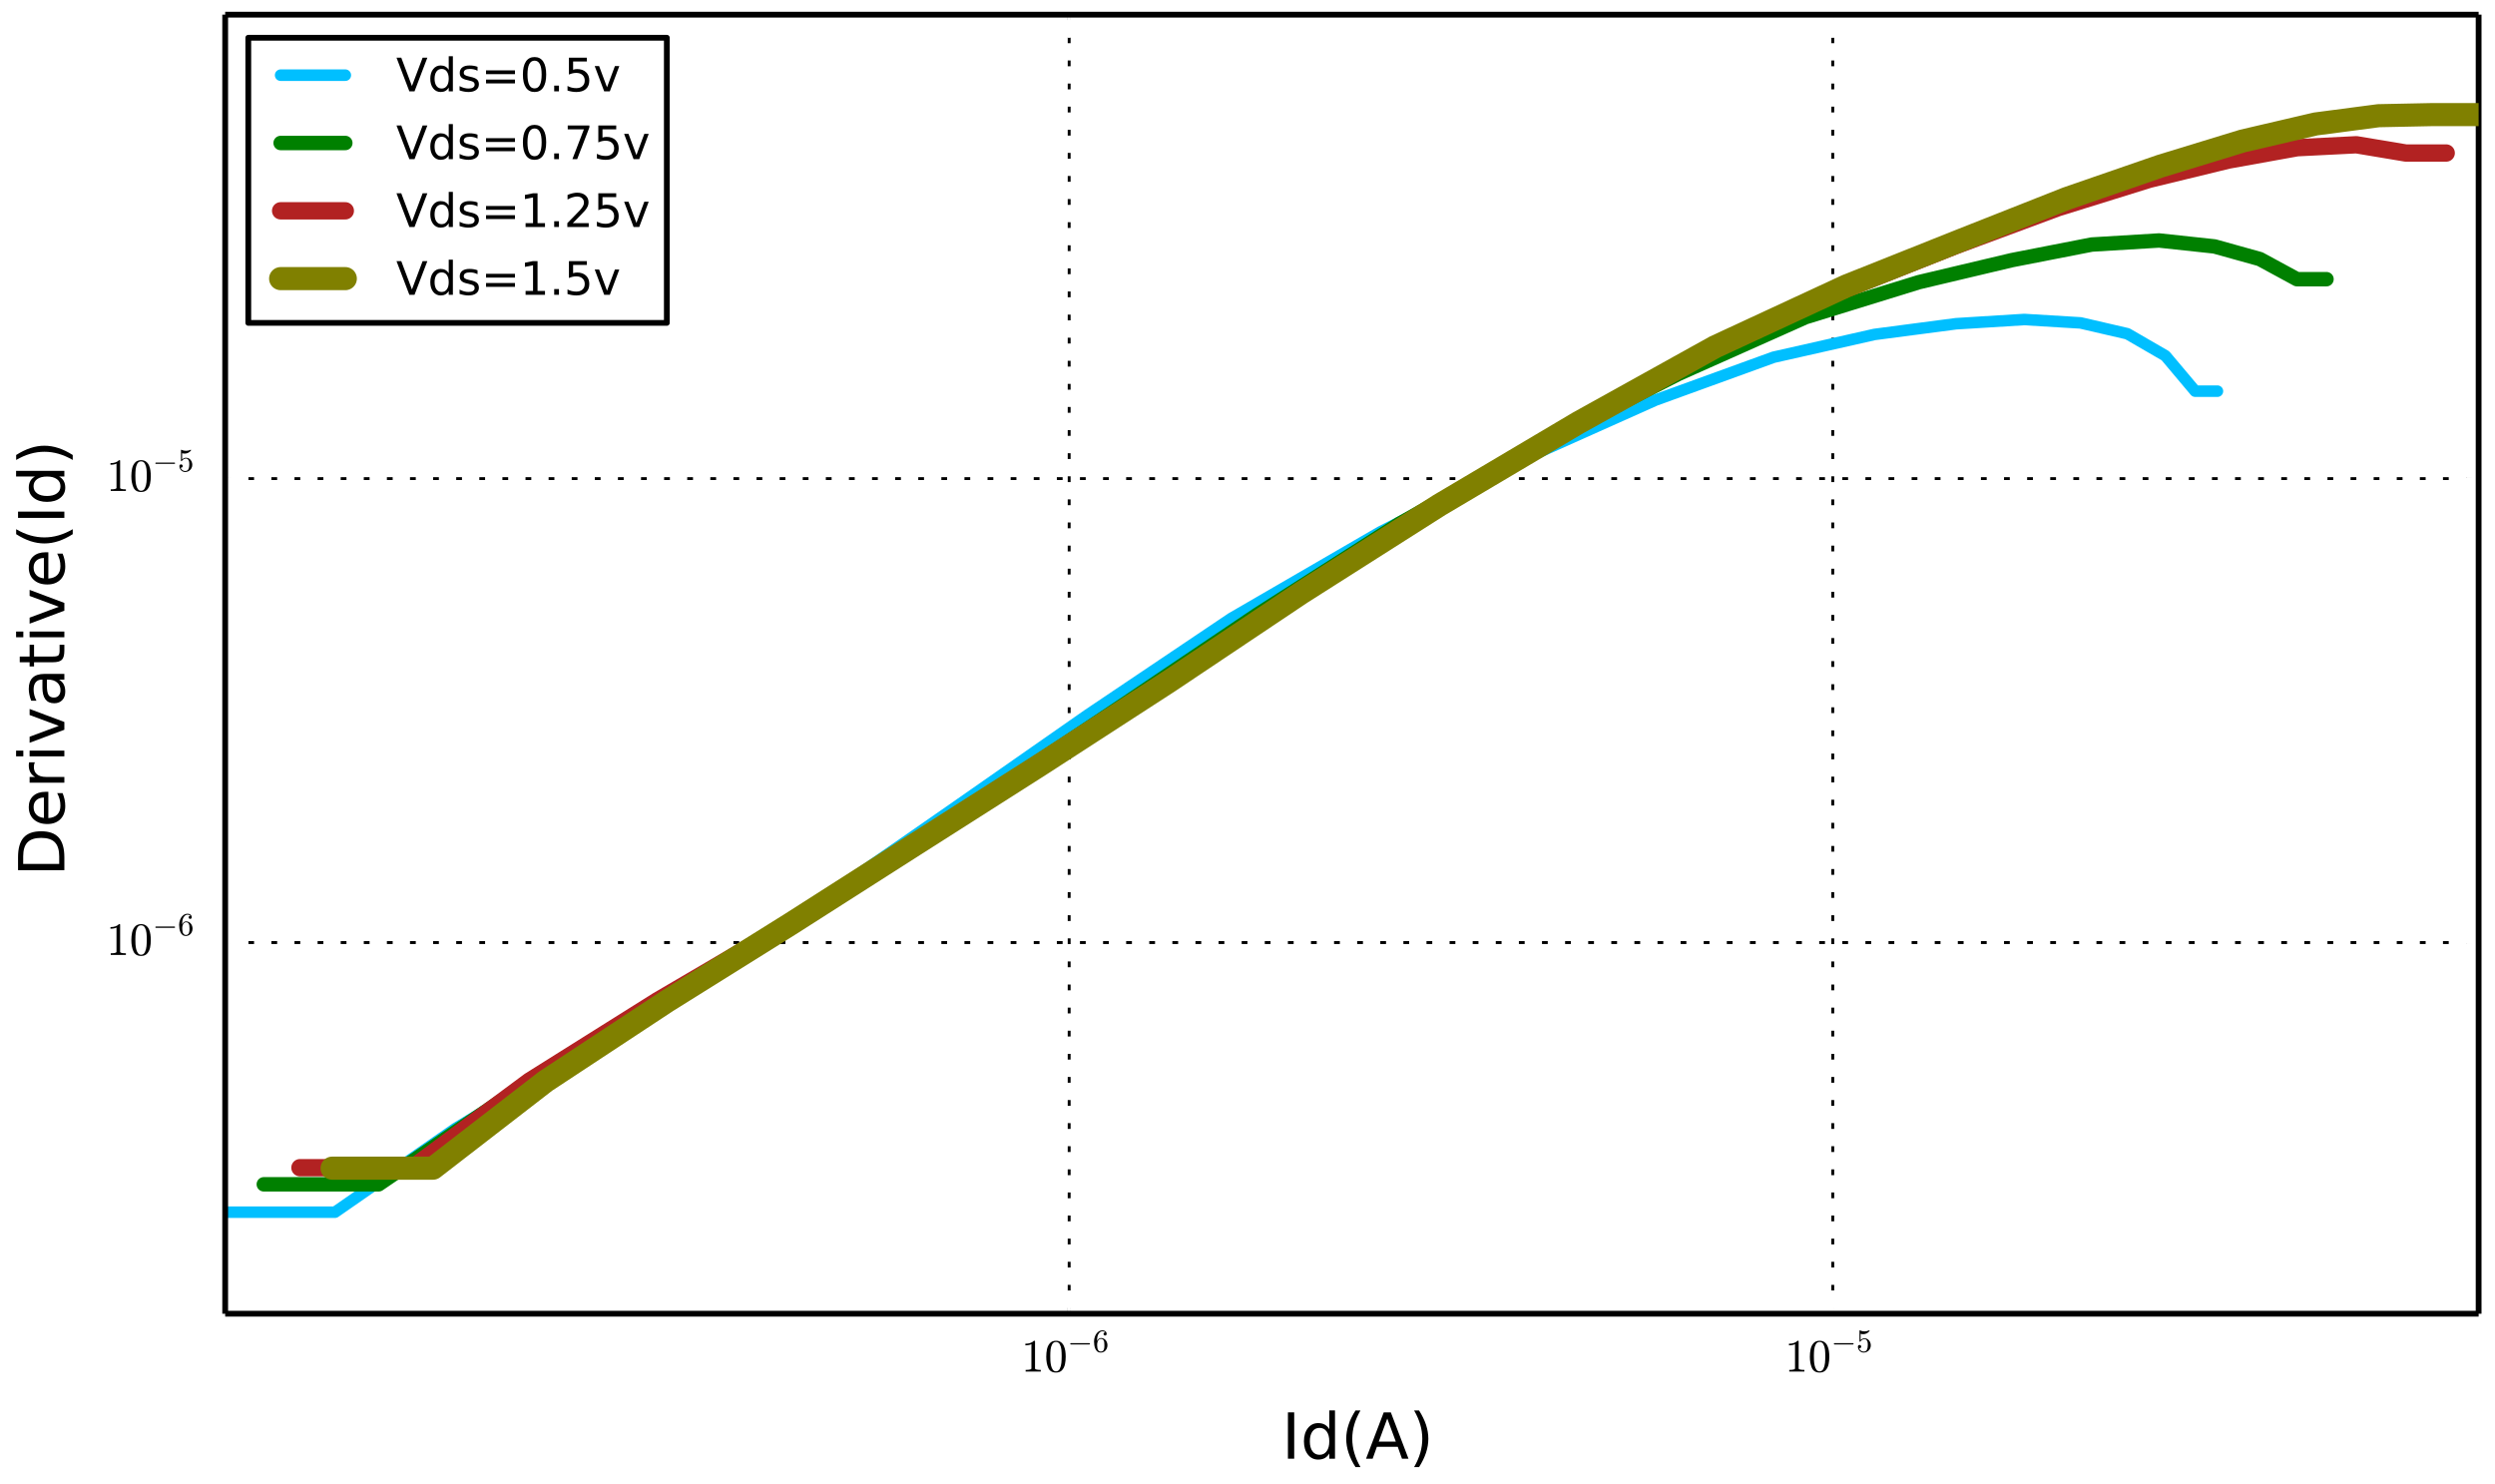 <?xml version="1.0" encoding="utf-8" standalone="no"?>
<!DOCTYPE svg PUBLIC "-//W3C//DTD SVG 1.1//EN"
  "http://www.w3.org/Graphics/SVG/1.1/DTD/svg11.dtd">
<!-- Created with matplotlib (http://matplotlib.org/) -->
<svg height="257pt" version="1.1" viewBox="0 0 432 257" width="432pt" xmlns="http://www.w3.org/2000/svg" xmlns:xlink="http://www.w3.org/1999/xlink">
 <defs>
  <style type="text/css">
*{stroke-linecap:butt;stroke-linejoin:round;}
  </style>
 </defs>
 <g id="figure_1">
  <g id="patch_1">
   <path d="
M0 257.76
L432 257.76
L432 0
L0 0
z
" style="fill:#ffffff;"/>
  </g>
  <g id="axes_1">
   <g id="patch_2">
    <path d="
M38.99 227.472
L429.165 227.472
L429.165 2.537
L38.99 2.537
z
" style="fill:#ffffff;"/>
   </g>
   <g id="matplotlib.axis_1">
    <g id="xtick_1">
     <g id="line2d_1">
      <path clip-path="url(#pf15181884a)" d="
M185.122 227.472
L185.122 2.537" style="fill:none;stroke:#000000;stroke-dasharray:1,3;stroke-dashoffset:0.0;stroke-width:0.5;"/>
     </g>
     <g id="line2d_2">
      <defs>
       <path d="
M0 0
L0 -4" id="m65466783c8" style="stroke:#ffffff;stroke-width:0.5;"/>
      </defs>
      <g>
       <use style="fill:#ffffff;stroke:#ffffff;stroke-width:0.5;" x="185.122" xlink:href="#m65466783c8" y="227.472"/>
      </g>
     </g>
     <g id="line2d_3">
      <defs>
       <path d="
M0 0
L0 4" id="m63777a1061" style="stroke:#ffffff;stroke-width:0.5;"/>
      </defs>
      <g>
       <use style="fill:#ffffff;stroke:#ffffff;stroke-width:0.5;" x="185.122" xlink:href="#m63777a1061" y="2.537"/>
      </g>
     </g>
     <g id="text_1">
      <!-- $10^{-6}$ -->
      <defs>
       <path d="
M10.203 23
Q9.375 23 8.828 23.625
Q8.297 24.266 8.297 25
Q8.297 25.734 8.828 26.359
Q9.375 27 10.203 27
L67.578 27
Q68.359 27 68.875 26.359
Q69.391 25.734 69.391 25
Q69.391 24.266 68.875 23.625
Q68.359 23 67.578 23
z
" id="Cmsy10-a1"/>
       <path d="
M9.281 0
L9.281 3.516
Q21.781 3.516 21.781 6.688
L21.781 59.188
Q16.609 56.688 8.688 56.688
L8.688 60.203
Q20.953 60.203 27.203 66.609
L28.609 66.609
Q28.953 66.609 29.266 66.328
Q29.594 66.062 29.594 65.719
L29.594 6.688
Q29.594 3.516 42.094 3.516
L42.094 0
z
" id="Cmr10-31"/>
       <path d="
M25 -2.203
Q12.75 -2.203 8.328 7.875
Q3.906 17.969 3.906 31.891
Q3.906 40.578 5.484 48.234
Q7.078 55.906 11.781 61.25
Q16.5 66.609 25 66.609
Q31.594 66.609 35.781 63.375
Q39.984 60.156 42.188 55.047
Q44.391 49.953 45.188 44.109
Q46 38.281 46 31.891
Q46 23.297 44.406 15.797
Q42.828 8.297 38.188 3.047
Q33.547 -2.203 25 -2.203
M25 0.391
Q30.562 0.391 33.297 6.094
Q36.031 11.812 36.672 18.75
Q37.312 25.688 37.312 33.5
Q37.312 41.016 36.672 47.359
Q36.031 53.719 33.312 58.859
Q30.609 64.016 25 64.016
Q19.344 64.016 16.609 58.828
Q13.875 53.656 13.234 47.328
Q12.594 41.016 12.594 33.5
Q12.594 27.938 12.859 23
Q13.141 18.062 14.312 12.812
Q15.484 7.562 18.094 3.969
Q20.703 0.391 25 0.391" id="Cmr10-30"/>
       <path d="
M25 -2.203
Q18.797 -2.203 14.641 1.094
Q10.5 4.391 8.219 9.641
Q5.953 14.891 5.078 20.656
Q4.203 26.422 4.203 32.328
Q4.203 40.234 7.281 48.188
Q10.359 56.156 16.328 61.375
Q22.312 66.609 30.516 66.609
Q33.938 66.609 36.891 65.312
Q39.844 64.016 41.531 61.5
Q43.219 58.984 43.219 55.422
Q43.219 53.375 41.828 51.984
Q40.438 50.594 38.375 50.594
Q36.422 50.594 35 52
Q33.594 53.422 33.594 55.422
Q33.594 57.375 35 58.781
Q36.422 60.203 38.375 60.203
L38.922 60.203
Q37.641 62.016 35.328 62.859
Q33.016 63.719 30.516 63.719
Q27.484 63.719 24.922 62.391
Q22.359 61.078 20.312 58.828
Q18.266 56.594 16.891 53.875
Q15.531 51.172 14.766 47.703
Q14.016 44.234 13.812 41.203
Q13.625 38.188 13.625 33.594
Q15.375 37.703 18.594 40.312
Q21.828 42.922 25.875 42.922
Q30.328 42.922 33.984 41.109
Q37.641 39.312 40.281 36.109
Q42.922 32.906 44.312 28.797
Q45.703 24.703 45.703 20.516
Q45.703 14.656 43.094 9.344
Q40.484 4.047 35.734 0.922
Q31 -2.203 25 -2.203
M25 0.984
Q28.859 0.984 31.203 2.734
Q33.547 4.5 34.641 7.391
Q35.75 10.297 36.016 13.25
Q36.281 16.219 36.281 20.516
Q36.281 26.172 35.734 30.172
Q35.203 34.188 32.812 37.234
Q30.422 40.281 25.484 40.281
Q21.438 40.281 18.828 37.547
Q16.219 34.812 15.016 30.641
Q13.812 26.469 13.812 22.609
Q13.812 21.297 13.922 20.609
Q13.922 20.453 13.891 20.359
Q13.875 20.266 13.812 20.125
Q13.812 15.828 14.688 11.422
Q15.578 7.031 18.062 4
Q20.562 0.984 25 0.984" id="Cmr10-36"/>
      </defs>
      <g transform="translate(176.842 237.55)scale(0.08 -0.08)">
       <use transform="translate(0.0 0.858)" xlink:href="#Cmr10-31"/>
       <use transform="translate(50.0 0.858)" xlink:href="#Cmr10-30"/>
       <use transform="translate(100.0 43.373)scale(0.7)" xlink:href="#Cmsy10-a1"/>
       <use transform="translate(154.38 43.373)scale(0.7)" xlink:href="#Cmr10-36"/>
      </g>
     </g>
    </g>
    <g id="xtick_2">
     <g id="line2d_4">
      <path clip-path="url(#pf15181884a)" d="
M317.339 227.472
L317.339 2.537" style="fill:none;stroke:#000000;stroke-dasharray:1,3;stroke-dashoffset:0.0;stroke-width:0.5;"/>
     </g>
     <g id="line2d_5">
      <g>
       <use style="fill:#ffffff;stroke:#ffffff;stroke-width:0.5;" x="317.339" xlink:href="#m65466783c8" y="227.472"/>
      </g>
     </g>
     <g id="line2d_6">
      <g>
       <use style="fill:#ffffff;stroke:#ffffff;stroke-width:0.5;" x="317.339" xlink:href="#m63777a1061" y="2.537"/>
      </g>
     </g>
     <g id="text_2">
      <!-- $10^{-5}$ -->
      <defs>
       <path d="
M8.688 11.375
Q9.719 8.453 11.844 6.047
Q13.969 3.656 16.875 2.312
Q19.781 0.984 22.906 0.984
Q30.125 0.984 32.859 6.594
Q35.594 12.203 35.594 20.219
Q35.594 23.688 35.469 26.047
Q35.359 28.422 34.812 30.609
Q33.891 34.125 31.562 36.766
Q29.25 39.406 25.875 39.406
Q22.516 39.406 20.094 38.375
Q17.672 37.359 16.156 35.984
Q14.656 34.625 13.484 33.109
Q12.312 31.594 12.016 31.5
L10.891 31.5
Q10.641 31.5 10.266 31.812
Q9.906 32.125 9.906 32.422
L9.906 65.828
Q9.906 66.062 10.219 66.328
Q10.547 66.609 10.891 66.609
L11.188 66.609
Q17.922 63.375 25.484 63.375
Q32.906 63.375 39.797 66.609
L40.094 66.609
Q40.438 66.609 40.719 66.359
Q41.016 66.109 41.016 65.828
L41.016 64.891
Q41.016 64.406 40.828 64.406
Q37.406 59.859 32.25 57.312
Q27.094 54.781 21.578 54.781
Q17.578 54.781 13.375 55.906
L13.375 37.016
Q16.703 39.703 19.312 40.844
Q21.922 42 25.984 42
Q31.5 42 35.859 38.812
Q40.234 35.641 42.578 30.531
Q44.922 25.438 44.922 20.125
Q44.922 14.109 41.969 8.984
Q39.016 3.859 33.938 0.828
Q28.859 -2.203 22.906 -2.203
Q17.969 -2.203 13.844 0.328
Q9.719 2.875 7.344 7.172
Q4.984 11.469 4.984 16.312
Q4.984 18.562 6.438 19.969
Q7.906 21.391 10.109 21.391
Q12.312 21.391 13.797 19.938
Q15.281 18.5 15.281 16.312
Q15.281 14.156 13.797 12.672
Q12.312 11.188 10.109 11.188
Q9.766 11.188 9.328 11.25
Q8.891 11.328 8.688 11.375" id="Cmr10-35"/>
      </defs>
      <g transform="translate(309.059 237.55)scale(0.08 -0.08)">
       <use transform="translate(0.0 0.858)" xlink:href="#Cmr10-31"/>
       <use transform="translate(50.0 0.858)" xlink:href="#Cmr10-30"/>
       <use transform="translate(100.0 43.373)scale(0.7)" xlink:href="#Cmsy10-a1"/>
       <use transform="translate(154.38 43.373)scale(0.7)" xlink:href="#Cmr10-35"/>
      </g>
     </g>
    </g>
    <g id="xtick_3">
     <g id="line2d_7">
      <defs>
       <path d="
M0 0
L0 -2" id="md32fcee4df" style="stroke:#ffffff;stroke-width:0.5;"/>
      </defs>
      <g>
       <use style="fill:#ffffff;stroke:#ffffff;stroke-width:0.5;" x="52.906" xlink:href="#md32fcee4df" y="227.472"/>
      </g>
     </g>
     <g id="line2d_8">
      <defs>
       <path d="
M0 0
L0 2" id="m1489f9f573" style="stroke:#ffffff;stroke-width:0.5;"/>
      </defs>
      <g>
       <use style="fill:#ffffff;stroke:#ffffff;stroke-width:0.5;" x="52.906" xlink:href="#m1489f9f573" y="2.537"/>
      </g>
     </g>
    </g>
    <g id="xtick_4">
     <g id="line2d_9">
      <g>
       <use style="fill:#ffffff;stroke:#ffffff;stroke-width:0.5;" x="185.122" xlink:href="#md32fcee4df" y="227.472"/>
      </g>
     </g>
     <g id="line2d_10">
      <g>
       <use style="fill:#ffffff;stroke:#ffffff;stroke-width:0.5;" x="185.122" xlink:href="#m1489f9f573" y="2.537"/>
      </g>
     </g>
    </g>
    <g id="xtick_5">
     <g id="line2d_11">
      <g>
       <use style="fill:#ffffff;stroke:#ffffff;stroke-width:0.5;" x="317.339" xlink:href="#md32fcee4df" y="227.472"/>
      </g>
     </g>
     <g id="line2d_12">
      <g>
       <use style="fill:#ffffff;stroke:#ffffff;stroke-width:0.5;" x="317.339" xlink:href="#m1489f9f573" y="2.537"/>
      </g>
     </g>
    </g>
    <g id="text_3">
     <!-- Id(A) -->
     <defs>
      <path d="
M8.016 75.875
L15.828 75.875
Q23.141 64.359 26.781 53.312
Q30.422 42.281 30.422 31.391
Q30.422 20.453 26.781 9.375
Q23.141 -1.703 15.828 -13.188
L8.016 -13.188
Q14.5 -2 17.703 9.062
Q20.906 20.125 20.906 31.391
Q20.906 42.672 17.703 53.656
Q14.5 64.656 8.016 75.875" id="BitstreamVeraSans-Roman-29"/>
      <path d="
M45.406 46.391
L45.406 75.984
L54.391 75.984
L54.391 0
L45.406 0
L45.406 8.203
Q42.578 3.328 38.25 0.953
Q33.938 -1.422 27.875 -1.422
Q17.969 -1.422 11.734 6.484
Q5.516 14.406 5.516 27.297
Q5.516 40.188 11.734 48.094
Q17.969 56 27.875 56
Q33.938 56 38.25 53.625
Q42.578 51.266 45.406 46.391
M14.797 27.297
Q14.797 17.391 18.875 11.75
Q22.953 6.109 30.078 6.109
Q37.203 6.109 41.297 11.75
Q45.406 17.391 45.406 27.297
Q45.406 37.203 41.297 42.844
Q37.203 48.484 30.078 48.484
Q22.953 48.484 18.875 42.844
Q14.797 37.203 14.797 27.297" id="BitstreamVeraSans-Roman-64"/>
      <path d="
M34.188 63.188
L20.797 26.906
L47.609 26.906
z

M28.609 72.906
L39.797 72.906
L67.578 0
L57.328 0
L50.688 18.703
L17.828 18.703
L11.188 0
L0.781 0
z
" id="BitstreamVeraSans-Roman-41"/>
      <path d="
M9.812 72.906
L19.672 72.906
L19.672 0
L9.812 0
z
" id="BitstreamVeraSans-Roman-49"/>
      <path d="
M31 75.875
Q24.469 64.656 21.281 53.656
Q18.109 42.672 18.109 31.391
Q18.109 20.125 21.312 9.062
Q24.516 -2 31 -13.188
L23.188 -13.188
Q15.875 -1.703 12.234 9.375
Q8.594 20.453 8.594 31.391
Q8.594 42.281 12.203 53.312
Q15.828 64.359 23.188 75.875
z
" id="BitstreamVeraSans-Roman-28"/>
     </defs>
     <g transform="translate(221.922 252.572)scale(0.11 -0.11)">
      <use xlink:href="#BitstreamVeraSans-Roman-49"/>
      <use x="29.492" xlink:href="#BitstreamVeraSans-Roman-64"/>
      <use x="92.969" xlink:href="#BitstreamVeraSans-Roman-28"/>
      <use x="131.982" xlink:href="#BitstreamVeraSans-Roman-41"/>
      <use x="200.391" xlink:href="#BitstreamVeraSans-Roman-29"/>
     </g>
    </g>
   </g>
   <g id="matplotlib.axis_2">
    <g id="ytick_1">
     <g id="line2d_13">
      <path clip-path="url(#pf15181884a)" d="
M38.99 163.205
L429.165 163.205" style="fill:none;stroke:#000000;stroke-dasharray:1,3;stroke-dashoffset:0.0;stroke-width:0.5;"/>
     </g>
     <g id="line2d_14">
      <defs>
       <path d="
M0 0
L4 0" id="m0a16658aff" style="stroke:#ffffff;stroke-width:0.5;"/>
      </defs>
      <g>
       <use style="fill:#ffffff;stroke:#ffffff;stroke-width:0.5;" x="38.99" xlink:href="#m0a16658aff" y="163.205"/>
      </g>
     </g>
     <g id="line2d_15">
      <defs>
       <path d="
M0 0
L-4 0" id="me3d7da525a" style="stroke:#ffffff;stroke-width:0.5;"/>
      </defs>
      <g>
       <use style="fill:#ffffff;stroke:#ffffff;stroke-width:0.5;" x="429.165" xlink:href="#me3d7da525a" y="163.205"/>
      </g>
     </g>
     <g id="text_4">
      <!-- $10^{-6}$ -->
      <g transform="translate(18.43 165.412)scale(0.08 -0.08)">
       <use transform="translate(0.0 0.858)" xlink:href="#Cmr10-31"/>
       <use transform="translate(50.0 0.858)" xlink:href="#Cmr10-30"/>
       <use transform="translate(100.0 43.373)scale(0.7)" xlink:href="#Cmsy10-a1"/>
       <use transform="translate(154.38 43.373)scale(0.7)" xlink:href="#Cmr10-36"/>
      </g>
     </g>
    </g>
    <g id="ytick_2">
     <g id="line2d_16">
      <path clip-path="url(#pf15181884a)" d="
M38.99 82.871
L429.165 82.871" style="fill:none;stroke:#000000;stroke-dasharray:1,3;stroke-dashoffset:0.0;stroke-width:0.5;"/>
     </g>
     <g id="line2d_17">
      <g>
       <use style="fill:#ffffff;stroke:#ffffff;stroke-width:0.5;" x="38.99" xlink:href="#m0a16658aff" y="82.871"/>
      </g>
     </g>
     <g id="line2d_18">
      <g>
       <use style="fill:#ffffff;stroke:#ffffff;stroke-width:0.5;" x="429.165" xlink:href="#me3d7da525a" y="82.871"/>
      </g>
     </g>
     <g id="text_5">
      <!-- $10^{-5}$ -->
      <g transform="translate(18.43 85.078)scale(0.08 -0.08)">
       <use transform="translate(0.0 0.858)" xlink:href="#Cmr10-31"/>
       <use transform="translate(50.0 0.858)" xlink:href="#Cmr10-30"/>
       <use transform="translate(100.0 43.373)scale(0.7)" xlink:href="#Cmsy10-a1"/>
       <use transform="translate(154.38 43.373)scale(0.7)" xlink:href="#Cmr10-35"/>
      </g>
     </g>
    </g>
    <g id="ytick_3">
     <g id="line2d_19">
      <defs>
       <path d="
M0 0
L2 0" id="m48f4b52afc" style="stroke:#ffffff;stroke-width:0.5;"/>
      </defs>
      <g>
       <use style="fill:#ffffff;stroke:#ffffff;stroke-width:0.5;" x="38.99" xlink:href="#m48f4b52afc" y="163.205"/>
      </g>
     </g>
     <g id="line2d_20">
      <defs>
       <path d="
M0 0
L-2 0" id="maa948359a5" style="stroke:#ffffff;stroke-width:0.5;"/>
      </defs>
      <g>
       <use style="fill:#ffffff;stroke:#ffffff;stroke-width:0.5;" x="429.165" xlink:href="#maa948359a5" y="163.205"/>
      </g>
     </g>
    </g>
    <g id="ytick_4">
     <g id="line2d_21">
      <g>
       <use style="fill:#ffffff;stroke:#ffffff;stroke-width:0.5;" x="38.99" xlink:href="#m48f4b52afc" y="82.871"/>
      </g>
     </g>
     <g id="line2d_22">
      <g>
       <use style="fill:#ffffff;stroke:#ffffff;stroke-width:0.5;" x="429.165" xlink:href="#maa948359a5" y="82.871"/>
      </g>
     </g>
    </g>
    <g id="ytick_5">
     <g id="line2d_23">
      <g>
       <use style="fill:#ffffff;stroke:#ffffff;stroke-width:0.5;" x="38.99" xlink:href="#m48f4b52afc" y="2.537"/>
      </g>
     </g>
     <g id="line2d_24">
      <g>
       <use style="fill:#ffffff;stroke:#ffffff;stroke-width:0.5;" x="429.165" xlink:href="#maa948359a5" y="2.537"/>
      </g>
     </g>
    </g>
    <g id="text_6">
     <!-- Derivative(Id) -->
     <defs>
      <path d="
M41.109 46.297
Q39.594 47.172 37.812 47.578
Q36.031 48 33.891 48
Q26.266 48 22.188 43.047
Q18.109 38.094 18.109 28.812
L18.109 0
L9.078 0
L9.078 54.688
L18.109 54.688
L18.109 46.188
Q20.953 51.172 25.484 53.578
Q30.031 56 36.531 56
Q37.453 56 38.578 55.875
Q39.703 55.766 41.062 55.516
z
" id="BitstreamVeraSans-Roman-72"/>
      <path d="
M2.984 54.688
L12.5 54.688
L29.594 8.797
L46.688 54.688
L56.203 54.688
L35.688 0
L23.484 0
z
" id="BitstreamVeraSans-Roman-76"/>
      <path d="
M19.672 64.797
L19.672 8.109
L31.594 8.109
Q46.688 8.109 53.688 14.938
Q60.688 21.781 60.688 36.531
Q60.688 51.172 53.688 57.984
Q46.688 64.797 31.594 64.797
z

M9.812 72.906
L30.078 72.906
Q51.266 72.906 61.172 64.094
Q71.094 55.281 71.094 36.531
Q71.094 17.672 61.125 8.828
Q51.172 0 30.078 0
L9.812 0
z
" id="BitstreamVeraSans-Roman-44"/>
      <path d="
M9.422 54.688
L18.406 54.688
L18.406 0
L9.422 0
z

M9.422 75.984
L18.406 75.984
L18.406 64.594
L9.422 64.594
z
" id="BitstreamVeraSans-Roman-69"/>
      <path d="
M56.203 29.594
L56.203 25.203
L14.891 25.203
Q15.484 15.922 20.484 11.062
Q25.484 6.203 34.422 6.203
Q39.594 6.203 44.453 7.469
Q49.312 8.734 54.109 11.281
L54.109 2.781
Q49.266 0.734 44.188 -0.344
Q39.109 -1.422 33.891 -1.422
Q20.797 -1.422 13.156 6.188
Q5.516 13.812 5.516 26.812
Q5.516 40.234 12.766 48.109
Q20.016 56 32.328 56
Q43.359 56 49.781 48.891
Q56.203 41.797 56.203 29.594
M47.219 32.234
Q47.125 39.594 43.094 43.984
Q39.062 48.391 32.422 48.391
Q24.906 48.391 20.391 44.141
Q15.875 39.891 15.188 32.172
z
" id="BitstreamVeraSans-Roman-65"/>
      <path d="
M18.312 70.219
L18.312 54.688
L36.812 54.688
L36.812 47.703
L18.312 47.703
L18.312 18.016
Q18.312 11.328 20.141 9.422
Q21.969 7.516 27.594 7.516
L36.812 7.516
L36.812 0
L27.594 0
Q17.188 0 13.234 3.875
Q9.281 7.766 9.281 18.016
L9.281 47.703
L2.688 47.703
L2.688 54.688
L9.281 54.688
L9.281 70.219
z
" id="BitstreamVeraSans-Roman-74"/>
      <path d="
M34.281 27.484
Q23.391 27.484 19.188 25
Q14.984 22.516 14.984 16.5
Q14.984 11.719 18.141 8.906
Q21.297 6.109 26.703 6.109
Q34.188 6.109 38.703 11.406
Q43.219 16.703 43.219 25.484
L43.219 27.484
z

M52.203 31.203
L52.203 0
L43.219 0
L43.219 8.297
Q40.141 3.328 35.547 0.953
Q30.953 -1.422 24.312 -1.422
Q15.922 -1.422 10.953 3.297
Q6 8.016 6 15.922
Q6 25.141 12.172 29.828
Q18.359 34.516 30.609 34.516
L43.219 34.516
L43.219 35.406
Q43.219 41.609 39.141 45
Q35.062 48.391 27.688 48.391
Q23 48.391 18.547 47.266
Q14.109 46.141 10.016 43.891
L10.016 52.203
Q14.938 54.109 19.578 55.047
Q24.219 56 28.609 56
Q40.484 56 46.344 49.844
Q52.203 43.703 52.203 31.203" id="BitstreamVeraSans-Roman-61"/>
     </defs>
     <g transform="translate(11.143 151.755)rotate(-90.0)scale(0.11 -0.11)">
      <use xlink:href="#BitstreamVeraSans-Roman-44"/>
      <use x="77.002" xlink:href="#BitstreamVeraSans-Roman-65"/>
      <use x="138.525" xlink:href="#BitstreamVeraSans-Roman-72"/>
      <use x="179.639" xlink:href="#BitstreamVeraSans-Roman-69"/>
      <use x="207.422" xlink:href="#BitstreamVeraSans-Roman-76"/>
      <use x="266.602" xlink:href="#BitstreamVeraSans-Roman-61"/>
      <use x="327.881" xlink:href="#BitstreamVeraSans-Roman-74"/>
      <use x="367.09" xlink:href="#BitstreamVeraSans-Roman-69"/>
      <use x="394.873" xlink:href="#BitstreamVeraSans-Roman-76"/>
      <use x="454.053" xlink:href="#BitstreamVeraSans-Roman-65"/>
      <use x="515.576" xlink:href="#BitstreamVeraSans-Roman-28"/>
      <use x="554.59" xlink:href="#BitstreamVeraSans-Roman-49"/>
      <use x="584.082" xlink:href="#BitstreamVeraSans-Roman-64"/>
      <use x="647.559" xlink:href="#BitstreamVeraSans-Roman-29"/>
     </g>
    </g>
   </g>
   <g id="line2d_25">
    <path clip-path="url(#pf15181884a)" d="
M38.99 209.887
L58.007 209.887
L78.873 195.401
L100.366 182.439
L121.476 169.848
L142.557 155.65
L164.853 140.176
L188.311 123.807
L213.201 107.07
L239.029 92.089
L263.77 79.504
L286.648 69.273
L307.09 61.854
L324.564 57.908
L338.67 56.057
L350.484 55.322
L360.238 55.911
L368.341 57.787
L374.935 61.603
L380.09 67.731
L383.941 67.731" style="fill:none;stroke:#00bfff;stroke-linecap:round;stroke-width:2.0;"/>
   </g>
   <g id="line2d_26">
    <path clip-path="url(#pf15181884a)" d="
M45.677 205.063
L65.562 205.063
L86.192 191.018
L107.743 177.718
L129.033 165.128
L150.136 151.813
L171.754 137.246
L194.392 122.132
L217.778 106.368
L242.272 90.717
L267.001 76.749
L290.623 64.732
L312.607 54.926
L332.249 48.859
L348.342 45.045
L362.183 42.342
L373.833 41.639
L383.436 42.67
L391.279 44.853
L397.706 48.339
L402.824 48.339" style="fill:none;stroke:#008000;stroke-linecap:round;stroke-width:2.5;"/>
   </g>
   <g id="patch_3">
    <path d="
M38.99 2.537
L429.165 2.537" style="fill:none;stroke:#000000;"/>
   </g>
   <g id="patch_4">
    <path d="
M429.165 227.472
L429.165 2.537" style="fill:none;stroke:#000000;"/>
   </g>
   <g id="patch_5">
    <path d="
M38.99 227.472
L429.165 227.472" style="fill:none;stroke:#000000;"/>
   </g>
   <g id="patch_6">
    <path d="
M38.99 227.472
L38.99 2.537" style="fill:none;stroke:#000000;"/>
   </g>
   <g id="line2d_27">
    <path clip-path="url(#pf15181884a)" d="
M51.934 202.185
L71.442 202.185
L91.684 187.182
L113.848 173.272
L135.488 160.59
L156.956 147.334
L178.693 133.108
L201.207 118.502
L224.189 103.267
L248.125 87.971
L272.331 73.863
L295.861 60.856
L318.515 50.475
L338.563 42.563
L356.356 35.959
L372.165 31.044
L385.868 27.715
L397.739 25.578
L407.992 25.064
L416.557 26.495
L423.552 26.495" style="fill:none;stroke:#b22222;stroke-linecap:round;stroke-width:3.0;"/>
   </g>
   <g id="line2d_28">
    <path clip-path="url(#pf15181884a)" d="
M57.5 202.267
L74.981 202.267
L94.474 187.201
L115.551 173.312
L136.771 160.054
L158.229 146.357
L180.148 132.401
L202.422 117.975
L225.324 102.647
L249.232 87.448
L273.31 73.183
L296.964 60.052
L319.684 49.519
L339.924 41.449
L357.847 34.371
L374.084 28.759
L388.282 24.416
L400.945 21.462
L411.83 20.033
L421.227 19.84
L429.165 19.84" style="fill:none;stroke:#808000;stroke-linecap:round;stroke-width:4.0;"/>
   </g>
   <g id="legend_1">
    <g id="patch_7">
     <path d="
M42.99 55.907
L115.459 55.907
L115.459 6.537
L42.99 6.537
L42.99 55.907
z
" style="fill:#ffffff;stroke:#000000;"/>
    </g>
    <g id="line2d_29">
     <path d="
M48.59 13.016
L59.79 13.016" style="fill:none;stroke:#00bfff;stroke-linecap:round;stroke-width:2.0;"/>
    </g>
    <g id="line2d_30"/>
    <g id="text_7">
     <!-- Vds=0.5v -->
     <defs>
      <path d="
M31.781 66.406
Q24.172 66.406 20.328 58.906
Q16.5 51.422 16.5 36.375
Q16.5 21.391 20.328 13.891
Q24.172 6.391 31.781 6.391
Q39.453 6.391 43.281 13.891
Q47.125 21.391 47.125 36.375
Q47.125 51.422 43.281 58.906
Q39.453 66.406 31.781 66.406
M31.781 74.219
Q44.047 74.219 50.516 64.516
Q56.984 54.828 56.984 36.375
Q56.984 17.969 50.516 8.266
Q44.047 -1.422 31.781 -1.422
Q19.531 -1.422 13.062 8.266
Q6.594 17.969 6.594 36.375
Q6.594 54.828 13.062 64.516
Q19.531 74.219 31.781 74.219" id="BitstreamVeraSans-Roman-30"/>
      <path d="
M28.609 0
L0.781 72.906
L11.078 72.906
L34.188 11.531
L57.328 72.906
L67.578 72.906
L39.797 0
z
" id="BitstreamVeraSans-Roman-56"/>
      <path d="
M10.797 72.906
L49.516 72.906
L49.516 64.594
L19.828 64.594
L19.828 46.734
Q21.969 47.469 24.109 47.828
Q26.266 48.188 28.422 48.188
Q40.625 48.188 47.75 41.5
Q54.891 34.812 54.891 23.391
Q54.891 11.625 47.562 5.094
Q40.234 -1.422 26.906 -1.422
Q22.312 -1.422 17.547 -0.641
Q12.797 0.141 7.719 1.703
L7.719 11.625
Q12.109 9.234 16.797 8.062
Q21.484 6.891 26.703 6.891
Q35.156 6.891 40.078 11.328
Q45.016 15.766 45.016 23.391
Q45.016 31 40.078 35.438
Q35.156 39.891 26.703 39.891
Q22.75 39.891 18.812 39.016
Q14.891 38.141 10.797 36.281
z
" id="BitstreamVeraSans-Roman-35"/>
      <path d="
M10.688 12.406
L21 12.406
L21 0
L10.688 0
z
" id="BitstreamVeraSans-Roman-2e"/>
      <path d="
M10.594 45.406
L73.188 45.406
L73.188 37.203
L10.594 37.203
z

M10.594 25.484
L73.188 25.484
L73.188 17.188
L10.594 17.188
z
" id="BitstreamVeraSans-Roman-3d"/>
      <path d="
M44.281 53.078
L44.281 44.578
Q40.484 46.531 36.375 47.5
Q32.281 48.484 27.875 48.484
Q21.188 48.484 17.844 46.438
Q14.5 44.391 14.5 40.281
Q14.5 37.156 16.891 35.375
Q19.281 33.594 26.516 31.984
L29.594 31.297
Q39.156 29.25 43.188 25.516
Q47.219 21.781 47.219 15.094
Q47.219 7.469 41.188 3.016
Q35.156 -1.422 24.609 -1.422
Q20.219 -1.422 15.453 -0.562
Q10.688 0.297 5.422 2
L5.422 11.281
Q10.406 8.688 15.234 7.391
Q20.062 6.109 24.812 6.109
Q31.156 6.109 34.562 8.281
Q37.984 10.453 37.984 14.406
Q37.984 18.062 35.516 20.016
Q33.062 21.969 24.703 23.781
L21.578 24.516
Q13.234 26.266 9.516 29.906
Q5.812 33.547 5.812 39.891
Q5.812 47.609 11.281 51.797
Q16.75 56 26.812 56
Q31.781 56 36.172 55.266
Q40.578 54.547 44.281 53.078" id="BitstreamVeraSans-Roman-73"/>
     </defs>
     <g transform="translate(68.59 15.816)scale(0.08 -0.08)">
      <use xlink:href="#BitstreamVeraSans-Roman-56"/>
      <use x="68.408" xlink:href="#BitstreamVeraSans-Roman-64"/>
      <use x="131.885" xlink:href="#BitstreamVeraSans-Roman-73"/>
      <use x="183.984" xlink:href="#BitstreamVeraSans-Roman-3d"/>
      <use x="267.773" xlink:href="#BitstreamVeraSans-Roman-30"/>
      <use x="331.396" xlink:href="#BitstreamVeraSans-Roman-2e"/>
      <use x="363.184" xlink:href="#BitstreamVeraSans-Roman-35"/>
      <use x="426.807" xlink:href="#BitstreamVeraSans-Roman-76"/>
     </g>
    </g>
    <g id="line2d_31">
     <path d="
M48.59 24.758
L59.79 24.758" style="fill:none;stroke:#008000;stroke-linecap:round;stroke-width:2.5;"/>
    </g>
    <g id="line2d_32"/>
    <g id="text_8">
     <!-- Vds=0.75v -->
     <defs>
      <path d="
M8.203 72.906
L55.078 72.906
L55.078 68.703
L28.609 0
L18.312 0
L43.219 64.594
L8.203 64.594
z
" id="BitstreamVeraSans-Roman-37"/>
     </defs>
     <g transform="translate(68.59 27.558)scale(0.08 -0.08)">
      <use xlink:href="#BitstreamVeraSans-Roman-56"/>
      <use x="68.408" xlink:href="#BitstreamVeraSans-Roman-64"/>
      <use x="131.885" xlink:href="#BitstreamVeraSans-Roman-73"/>
      <use x="183.984" xlink:href="#BitstreamVeraSans-Roman-3d"/>
      <use x="267.773" xlink:href="#BitstreamVeraSans-Roman-30"/>
      <use x="331.396" xlink:href="#BitstreamVeraSans-Roman-2e"/>
      <use x="363.184" xlink:href="#BitstreamVeraSans-Roman-37"/>
      <use x="426.807" xlink:href="#BitstreamVeraSans-Roman-35"/>
      <use x="490.43" xlink:href="#BitstreamVeraSans-Roman-76"/>
     </g>
    </g>
    <g id="line2d_33">
     <path d="
M48.59 36.501
L59.79 36.501" style="fill:none;stroke:#b22222;stroke-linecap:round;stroke-width:3.0;"/>
    </g>
    <g id="line2d_34"/>
    <g id="text_9">
     <!-- Vds=1.25v -->
     <defs>
      <path d="
M19.188 8.297
L53.609 8.297
L53.609 0
L7.328 0
L7.328 8.297
Q12.938 14.109 22.625 23.891
Q32.328 33.688 34.812 36.531
Q39.547 41.844 41.422 45.531
Q43.312 49.219 43.312 52.781
Q43.312 58.594 39.234 62.25
Q35.156 65.922 28.609 65.922
Q23.969 65.922 18.812 64.312
Q13.672 62.703 7.812 59.422
L7.812 69.391
Q13.766 71.781 18.938 73
Q24.125 74.219 28.422 74.219
Q39.75 74.219 46.484 68.547
Q53.219 62.891 53.219 53.422
Q53.219 48.922 51.531 44.891
Q49.859 40.875 45.406 35.406
Q44.188 33.984 37.641 27.219
Q31.109 20.453 19.188 8.297" id="BitstreamVeraSans-Roman-32"/>
      <path d="
M12.406 8.297
L28.516 8.297
L28.516 63.922
L10.984 60.406
L10.984 69.391
L28.422 72.906
L38.281 72.906
L38.281 8.297
L54.391 8.297
L54.391 0
L12.406 0
z
" id="BitstreamVeraSans-Roman-31"/>
     </defs>
     <g transform="translate(68.59 39.301)scale(0.08 -0.08)">
      <use xlink:href="#BitstreamVeraSans-Roman-56"/>
      <use x="68.408" xlink:href="#BitstreamVeraSans-Roman-64"/>
      <use x="131.885" xlink:href="#BitstreamVeraSans-Roman-73"/>
      <use x="183.984" xlink:href="#BitstreamVeraSans-Roman-3d"/>
      <use x="267.773" xlink:href="#BitstreamVeraSans-Roman-31"/>
      <use x="331.396" xlink:href="#BitstreamVeraSans-Roman-2e"/>
      <use x="363.184" xlink:href="#BitstreamVeraSans-Roman-32"/>
      <use x="426.807" xlink:href="#BitstreamVeraSans-Roman-35"/>
      <use x="490.43" xlink:href="#BitstreamVeraSans-Roman-76"/>
     </g>
    </g>
    <g id="line2d_35">
     <path d="
M48.59 48.243
L59.79 48.243" style="fill:none;stroke:#808000;stroke-linecap:round;stroke-width:4.0;"/>
    </g>
    <g id="line2d_36"/>
    <g id="text_10">
     <!-- Vds=1.5v -->
     <g transform="translate(68.59 51.043)scale(0.08 -0.08)">
      <use xlink:href="#BitstreamVeraSans-Roman-56"/>
      <use x="68.408" xlink:href="#BitstreamVeraSans-Roman-64"/>
      <use x="131.885" xlink:href="#BitstreamVeraSans-Roman-73"/>
      <use x="183.984" xlink:href="#BitstreamVeraSans-Roman-3d"/>
      <use x="267.773" xlink:href="#BitstreamVeraSans-Roman-31"/>
      <use x="331.396" xlink:href="#BitstreamVeraSans-Roman-2e"/>
      <use x="363.184" xlink:href="#BitstreamVeraSans-Roman-35"/>
      <use x="426.807" xlink:href="#BitstreamVeraSans-Roman-76"/>
     </g>
    </g>
   </g>
  </g>
 </g>
 <defs>
  <clipPath id="pf15181884a">
   <rect height="224.934" width="390.175" x="38.99" y="2.537"/>
  </clipPath>
 </defs>
</svg>
